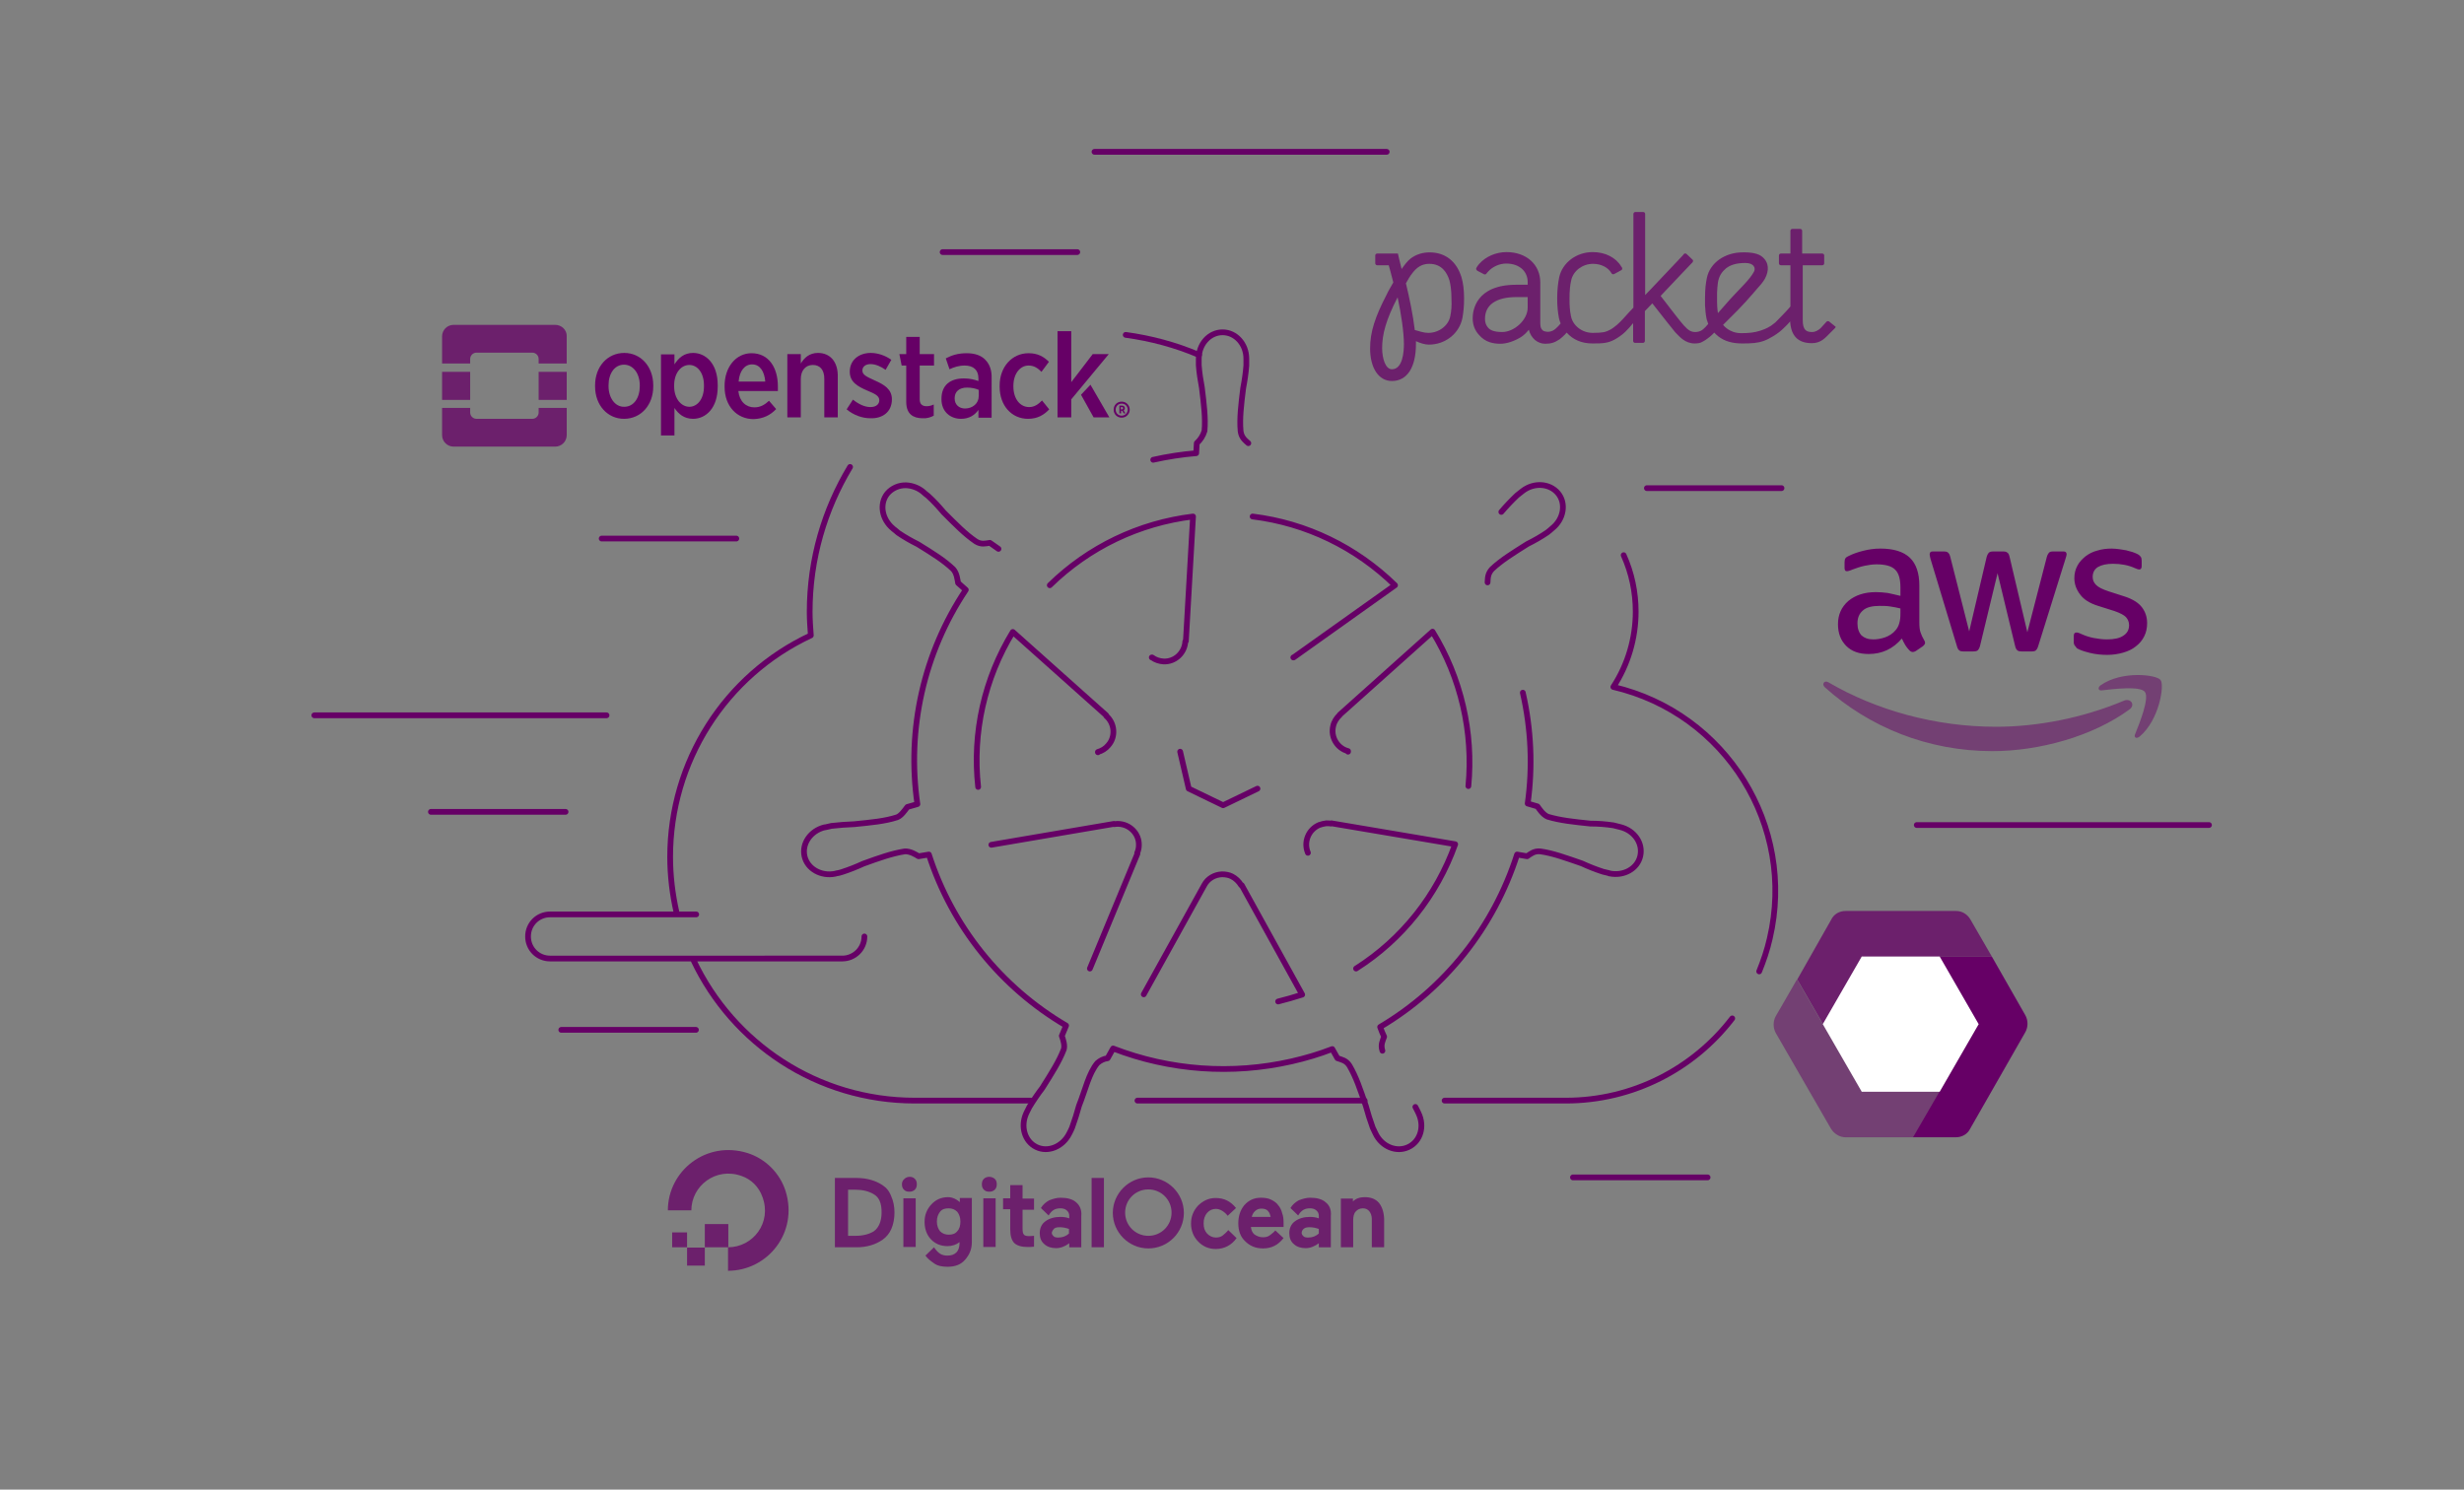 <?xml version="1.0" encoding="utf-8"?>
<!-- Generator: Adobe Illustrator 22.0.1, SVG Export Plug-In . SVG Version: 6.00 Build 0)  -->
<svg version="1.1" id="Layer_1" xmlns="http://www.w3.org/2000/svg" xmlns:xlink="http://www.w3.org/1999/xlink" x="0px" y="0px"
	 viewBox="0 0 860 520" style="enable-background:new 0 0 860 520;" xml:space="preserve">
<rect x="0" y="0" width="860" height="520" fill="#808080" stroke="none"/>
<style type="text/css">
	.st0{fill:#660066;}
	.st1{opacity:0.5;fill:#660066;}
	.st2{fill:none;stroke:#660066;stroke-width:2;stroke-linecap:round;stroke-linejoin:round;}
	.st3{opacity:0.75;}
	.st4{opacity:0.75;fill:#660066;}
	.st5{fill:#FFFFFF;}
</style>
<g>
	<path class="st0" d="M724,225.1c-0.2-0.4-0.2-0.7-0.2-1.1v-2c0-0.8,0.3-1.2,0.9-1.2c0.2,0,0.5,0,0.7,0.1c0.3,0.1,0.6,0.2,1,0.4
		c1.3,0.6,2.8,1.1,4.3,1.4c1.6,0.3,3.1,0.5,4.7,0.5c2.5,0,4.4-0.4,5.7-1.3c1.4-0.9,2-2.1,2-3.7c0-1.1-0.4-2-1.1-2.8
		c-0.7-0.7-2-1.4-4-2.1l-5.7-1.8c-2.9-0.9-5-2.2-6.3-4c-1.3-1.7-2-3.6-2-5.7c0-1.7,0.4-3.1,1.1-4.4c0.7-1.3,1.7-2.3,2.8-3.2
		c1.2-0.9,2.5-1.6,4.1-2c1.6-0.5,3.2-0.7,5-0.7c0.9,0,1.8,0.1,2.6,0.2c0.9,0.1,1.7,0.3,2.5,0.4c0.8,0.2,1.5,0.4,2.2,0.6
		c0.7,0.2,1.2,0.5,1.7,0.7c0.6,0.3,0.9,0.6,1.2,1c0.2,0.3,0.3,0.8,0.3,1.3v1.9c0,0.8-0.3,1.2-0.9,1.2c-0.3,0-0.8-0.2-1.5-0.5
		c-2.2-1-4.8-1.5-7.6-1.5c-2.2,0-4,0.4-5.2,1.1c-1.2,0.7-1.9,1.9-1.9,3.5c0,1.1,0.4,2,1.2,2.8c0.8,0.8,2.2,1.5,4.3,2.2l5.6,1.8
		c2.8,0.9,4.9,2.2,6.1,3.8c1.2,1.6,1.8,3.4,1.8,5.5c0,1.7-0.3,3.2-1,4.6c-0.7,1.4-1.6,2.5-2.9,3.5c-1.2,1-2.7,1.7-4.4,2.2
		c-1.7,0.5-3.6,0.8-5.6,0.8c-2.1,0-4.1-0.2-6.1-0.7c-2-0.5-3.5-1-4.5-1.6C724.6,225.8,724.2,225.5,724,225.1z M663.3,208v-2.9
		c0-3-0.6-5.1-1.9-6.3c-1.2-1.2-3.4-1.8-6.4-1.8c-1.4,0-2.8,0.2-4.2,0.5c-1.4,0.3-2.9,0.8-4.2,1.3c-0.6,0.3-1.1,0.4-1.4,0.5
		c-0.3,0.1-0.5,0.1-0.6,0.1c-0.6,0-0.8-0.4-0.8-1.2v-1.9c0-0.6,0.1-1.1,0.3-1.4c0.2-0.3,0.6-0.6,1.1-0.8c1.4-0.7,3-1.3,5-1.8
		c1.9-0.5,4-0.8,6.1-0.8c4.7,0,8.1,1.1,10.3,3.2c2.2,2.1,3.3,5.4,3.3,9.7v12.8c0,1.5,0.1,2.6,0.4,3.5c0.3,0.9,0.7,1.8,1.3,2.8
		c0.2,0.3,0.3,0.6,0.3,0.9c0,0.4-0.3,0.8-0.8,1.2l-2.5,1.7c-0.4,0.2-0.7,0.3-1,0.3c-0.4,0-0.8-0.2-1.2-0.6c-0.6-0.6-1-1.2-1.4-1.8
		c-0.4-0.7-0.8-1.4-1.2-2.3c-3.1,3.6-6.9,5.4-11.6,5.4c-3.3,0-5.9-0.9-7.8-2.8c-1.9-1.9-2.9-4.4-2.9-7.6c0-3.3,1.2-6,3.6-8.1
		c2.4-2,5.6-3.1,9.6-3.1c1.3,0,2.7,0.1,4.2,0.3C660.2,207.3,661.7,207.6,663.3,208z M663.3,212.4c-1.1-0.3-2.4-0.5-3.6-0.7
		c-1.3-0.2-2.5-0.2-3.7-0.2c-2.6,0-4.6,0.5-5.8,1.6c-1.3,1.1-1.9,2.6-1.9,4.5c0,1.8,0.5,3.2,1.4,4.2c1,0.9,2.3,1.4,4.1,1.4
		c1.3,0,2.6-0.2,4.1-0.7c1.4-0.5,2.7-1.3,3.7-2.5c0.6-0.7,1.1-1.6,1.3-2.5c0.3-0.9,0.4-2.1,0.4-3.4V212.4z M683,225.5
		c0.2,0.8,0.5,1.3,0.8,1.5c0.3,0.3,0.8,0.4,1.5,0.4h3.4c0.7,0,1.3-0.1,1.6-0.4c0.3-0.3,0.6-0.8,0.8-1.6l6.1-25.3l6.1,25.3
		c0.2,0.8,0.4,1.3,0.8,1.6c0.3,0.3,0.8,0.4,1.6,0.4h3.4c0.7,0,1.2-0.1,1.5-0.4c0.3-0.3,0.6-0.8,0.8-1.5l9.5-30.4
		c0.1-0.4,0.2-0.7,0.3-1c0-0.2,0.1-0.4,0.1-0.6c0-0.6-0.3-1-1-1h-3.6c-0.7,0-1.3,0.1-1.5,0.4c-0.3,0.3-0.6,0.8-0.8,1.5l-6.8,26.3
		l-6.2-26.3c-0.2-0.8-0.4-1.3-0.8-1.5c-0.3-0.3-0.8-0.4-1.6-0.4h-3.2c-0.7,0-1.3,0.1-1.6,0.4c-0.3,0.3-0.6,0.8-0.8,1.5l-6.1,26
		l-6.6-26c-0.2-0.8-0.5-1.3-0.8-1.5c-0.3-0.3-0.8-0.4-1.5-0.4h-3.9c-0.6,0-1,0.3-1,1c0,0.3,0.1,0.8,0.3,1.6L683,225.5z"/>
	<path class="st1" d="M743.3,247.6c-12.9,9.5-31.7,14.6-47.9,14.6c-22.6,0-43-8.4-58.5-22.3c-1.2-1.1-0.1-2.6,1.3-1.7
		c16.6,9.7,37.2,15.5,58.5,15.5c14.3,0,30.1-3,44.6-9.1C743.6,243.6,745.4,246,743.3,247.6z M733.2,239.2c-1.1,0.8-0.9,1.9,0.3,1.8
		c4.2-0.5,13.5-1.6,15.1,0.5c1.7,2.1-1.8,10.9-3.4,14.8c-0.5,1.2,0.5,1.7,1.6,0.8c6.9-5.8,8.7-18,7.3-19.7
		C752.8,235.5,740.6,234,733.2,239.2z"/>
</g>
<path class="st2" d="M519.2,203.3c0.1-1.5,0-3,1.6-4.7c3.3-3.1,7.4-5.6,12.3-8.7c2.4-1.2,4.7-2.5,6.9-4c0.5-0.4,1.3-1,1.8-1.5
	c4-3.2,4.9-8.7,2-12.2s-8.4-3.9-12.4-0.8c-0.6,0.5-1.3,1-1.9,1.5c-1.9,1.8-3.8,3.8-5.5,5.8 M482.5,366.8c-0.7-2.1,0.1-3.5,0.6-4.9
	c-0.5-1.1-1-2.2-1.4-3.4c22.8-13.5,39.7-34.9,47.8-60.2c1.1,0.2,2.9,0.5,3.5,0.6c1.2-0.8,2.4-1.9,4.6-1.7c4.4,0.6,9,2.3,14.5,4.2
	c2.4,1.1,4.9,2.1,7.4,2.9c0.6,0.2,1.5,0.3,2.1,0.5c0,0,0.1,0,0.1,0.1h0.1c4.9,1,9.7-1.6,10.7-6.1s-2.1-8.9-7-10.1
	c-0.7-0.2-1.7-0.4-2.4-0.6c-2.7-0.4-5.3-0.6-8-0.6c-5.8-0.6-10.6-1.1-14.9-2.4c-1.7-0.7-3-2.8-3.6-3.6l-3.4-1
	c1.8-12.9,1.2-26-1.7-38.7 M348.5,191.6c-0.9-0.6-2.5-1.8-3-2.1c-1.5,0.2-3,0.7-4.9-0.5c-3.7-2.5-7.1-6-11.2-10.1
	c-1.7-2-3.5-4-5.5-5.8c-0.5-0.4-1.3-1-1.8-1.5c-1.6-1.3-3.7-2.1-5.8-2.2c-2.5-0.1-5,1-6.6,2.9c-2.9,3.6-1.9,9,2,12.2l0.1,0.1
	c0.6,0.4,1.2,1,1.7,1.4c2.2,1.5,4.5,2.8,6.9,4c5,3.1,9.1,5.6,12.3,8.7c1.3,1.4,1.5,3.8,1.7,4.8l2.7,2.4
	c-14.7,22-20.7,48.7-16.9,74.8l-3.5,1c-0.9,1.2-2.2,3.1-3.6,3.6c-4.3,1.4-9.1,1.8-14.9,2.4c-2.7,0.1-5.3,0.3-8,0.6
	c-0.6,0.1-1.5,0.4-2.2,0.5h-0.2c-4.9,1.2-8,5.7-7,10.1c1,4.4,5.8,7.1,10.7,6.1h0.1l0.2-0.1c0.7-0.1,1.6-0.3,2.1-0.5
	c2.5-0.8,5-1.8,7.4-2.9c5.5-2,10-3.6,14.5-4.3c1.9-0.1,3.8,1.1,4.8,1.7l3.6-0.6c8.1,25.1,25.1,46.3,47.9,59.7l-1.5,3.6
	c0.5,1.4,1.1,3.3,0.7,4.7c-1.6,4.2-4.4,8.6-7.5,13.5c-1.6,2.1-3.1,4.3-4.5,6.6l-1.1,2.2c-2.1,4.6-0.6,9.8,3.5,11.8s9.2-0.1,11.5-4.7
	c0.3-0.6,0.8-1.5,1-2.1c0.9-2.5,1.7-5,2.4-7.6c2.2-5.5,3.4-11.3,6.4-14.9c1-0.9,2.2-1.5,3.6-1.7l1.9-3.4c19.9,7.7,41.6,9.2,62.3,4.5
	c4.8-1.1,9.6-2.5,14.2-4.3c0.5,0.9,1.5,2.7,1.8,3.2c1.4,0.5,3,0.7,4.2,2.6c2.3,3.9,3.8,8.4,5.7,14c0.7,2.6,1.5,5.1,2.4,7.6
	c0.3,0.6,0.7,1.5,1,2.1c2.2,4.6,7.3,6.7,11.5,4.7s5.7-7.2,3.5-11.8c-0.3-0.7-0.8-1.6-1.1-2.2 M435.7,154.7c-1.1-1-2.4-1.9-2.7-4.2
	c-0.4-4.5,0.2-9.3,0.9-15c0.5-2.6,0.9-5.2,1.1-7.9v-2.4c0-5.1-3.7-9.2-8.3-9.2c-4.6,0-8.3,4.1-8.3,9.2v2.3c0.2,2.6,0.6,5.3,1.1,7.9
	c0.7,5.8,1.3,10.6,0.9,15c-0.5,1.7-1.4,3.1-2.7,4.3l-0.2,3.5c-5,0.4-10.1,1.2-15,2.3 M366.4,204.3c13.6-13.3,31.1-21.7,50-24
	l-2.5,43.5l-0.2,0.1c-0.2,4-3.6,7.2-7.6,7c-1.4-0.1-2.8-0.5-4-1.4H402 M437.2,180.3c18.8,2.3,36.2,10.8,49.7,24l-35.4,25.2h-0.1
	 M341.4,274.7c-2.1-18.9,2.2-37.9,12.1-54.1l32.6,29.1v0.2c3,2.6,3.4,7.3,0.7,10.3c-0.9,1.1-2.2,1.9-3.6,2.3v0.1 M470.5,262.4v-0.2
	c-3.8-1-6.1-4.9-5.2-8.7c0.3-1.5,1.2-2.9,2.3-3.9v-0.1l32.4-29c9.9,16.1,14.3,35.1,12.5,53.9 M438.9,275.3l-12,5.8l-12-5.8l-3-12.9
	 M456.5,297.7c-1.6-3.8,0.2-8.1,3.9-9.7c0.8-0.3,1.7-0.5,2.5-0.6c0.6,0,1.1,0,1.7,0.1l0.1-0.1l43.2,7.3
	c-6.4,17.9-18.5,33.2-34.6,43.4 M346,294.9l42.8-7.3l0.1,0.1c0.5-0.1,1-0.1,1.4-0.1c4,0.1,7.3,3.4,7.2,7.4c0,1-0.2,1.9-0.6,2.8
	l0.1,0.2l-16.6,40.1 M399.2,347.1l21.1-38.1c1.2-2.3,3.6-3.7,6.2-3.8c1.2,0,2.4,0.2,3.4,0.7c1.4,0.7,2.5,1.8,3.3,3.1h0.2l21.1,38.2
	c-2.8,0.9-5.6,1.7-8.4,2.4"/>
<path class="st2" d="M476.3,384.2H397 M604.6,355.5c-13.5,17.6-34.7,28.7-58.1,28.7h-42.3 M566.7,193.8c2.8,6.2,4.2,12.9,4.2,19.7
	c0,9.3-2.7,18.5-7.8,26.3c39.3,9.2,63.8,48.5,54.6,87.8c-0.9,4-2.2,7.8-3.7,11.5 M392.9,116.9c8.8,1.2,17.4,3.5,25.6,7 M236.1,318.4
	c-1.4-6.2-2.2-12.7-2.2-19.3c0-33.1,19.1-63.3,49.1-77.3c-0.2-2.7-0.4-5.5-0.4-8.2c0-18.5,5.2-35.8,14.1-50.6 M359.8,384.2h-40.5
	c-34.1,0-63.5-20-77.2-48.9 M211.7,249.7h-102 M771,288H669 M484,53H382 M301.7,326.9c0,4.3-3.5,7.7-7.7,7.7H192
	c-4.3,0-7.7-3.4-7.7-7.7s3.4-7.7,7.7-7.7h51 M150.4,283.4h47 M195.9,359.5h47 M549,411h47 M574.8,170.4h47 M210,188h47 M329,88h47"
	/>
<g class="st3">
	<path class="st0" d="M499,88.1c-2.5,0-4.7,0.7-6.6,2.1c-1.1,0.8-2.2,2.3-3.2,3.7c-0.6-2.3-1.3-5.4-1.3-5.4l-7.2,0
		c-0.4,0-0.7,0.3-0.7,0.7v2.7c0,0.4,0.3,0.7,0.7,0.7l4,0c0,0,1,3.5,1.6,6c-0.8,1.5-1.7,2.8-2.3,4.2c-4,7.7-5.8,13-5.8,18.8
		c0,6.9,3,11.4,7.6,11.4c5.3,0,8.4-4.7,8.4-12.9c0-0.2,0-0.7,0-1c1.3,0.6,3,1.2,4.5,1.2c5.8,0,10.6-3.9,11.7-9.2
		c0.4-2.2,0.6-4.2,0.6-6.9c0-2.9-0.3-5.4-0.9-7.4C508.4,91.2,504.4,88.1,499,88.1z M485.8,128.9c-2.2,0-3.4-3.7-3.4-7.4
		c0-4.7,1.3-9.8,5.4-17.7c1.2,5.5,2.2,12.2,2.2,16.3C490,122.8,489.6,128.9,485.8,128.9z M506.2,110.3c-0.6,3.3-3.9,5.9-7.7,5.9
		c-1.6,0-3.2-0.6-4.7-1c-0.6-5.1-1.9-11.4-3.1-16.3c0.8-1.4,1.3-2.4,2.6-4c1.9-2.3,3.8-2.8,5.6-2.8c4.4,0,6.2,3.2,7,5.8
		c0.3,1.1,0.7,3.2,0.7,6.3C506.7,106.7,506.6,108.4,506.2,110.3z"/>
	<path class="st0" d="M640.6,114l-2.1-1.7c-0.1-0.1-0.3-0.2-0.5-0.2c-0.2,0-0.4,0.1-0.5,0.2h0c-0.7,0.8-2,2.2-2.1,2.3
		c-0.8,0.7-1.8,1.3-2.9,1.3c-2,0-3.3-0.6-3.3-4.2V92.6h6.8c0.4,0,0.7-0.3,0.7-0.7v-2.7c0-0.4-0.3-0.7-0.7-0.7h-5.4v0H629l0-7.9
		c0-0.4-0.3-0.7-0.7-0.7h-2.7c-0.4,0-0.7,0.3-0.7,0.7v7.9h-3.3c-0.4,0-0.7,0.3-0.7,0.7v2.7c0,0.4,0.3,0.7,0.7,0.7h3.3v0V107
		c-0.9,1.1-3.6,3.9-4.9,5.2c-0.3,0.3-0.5,0.5-0.8,0.7c-1.4,1.2-2.9,1.9-4.7,2.5c-2.2,0.7-4,0.9-6.8,0.9c-4.2,0-6.3-2.9-6.3-2.9
		c0.4-0.4,5.2-5.2,5.2-5.2c4-4.1,7.2-8.1,7.9-8.8c0,0,0.8-0.9,1.5-2.1c1.5-2.8,1.5-5.7-1-7.7c-1.2-1-3.4-1.6-7.1-1.5
		c-5.6,0.1-11.1,3.4-12.2,9.1c-0.3,1.6-0.6,3.4-0.6,6.8c0,0.8,0,1.9,0,2.6c0.1,1.6,0.2,3,0.5,4.5c0.1,0.7,0.4,1.1,0.6,2
		c-0.6,0.7-1.2,1.4-2.1,2.1c-0.7,0.5-1.7,0.7-2.3,0.7l-0.2,0c-1.5,0-2.5-0.8-3.7-2.1l-0.2-0.2c-0.6-0.6-4.9-6.1-8.1-10.3l7.1-7.5
		l4-4.2c0.3-0.3,0.3-0.8,0-1l-2-1.9c-0.3-0.3-0.8-0.3-1,0l-0.5,0.6l0,0l-10.6,11.2l-2.4,2.5V74.7c0-0.4-0.3-0.7-0.7-0.7h-2v0h-0.7
		c-0.4,0-0.7,0.3-0.7,0.7V84h0v23.4c-0.4,0.4-2.3,2.4-3.6,3.9c-1.2,1.3-2.8,2.9-4.7,3.9c-1.4,0.7-2.3,1-5.9,1c-3.8,0-7-2.6-7.6-5.9
		c-0.4-1.9-0.5-3.6-0.5-6.1c0-2.6,0.2-4.8,0.6-6.4c0.7-3.2,3.9-5.7,7.6-5.7c2.9,0,5.3,1.3,6.4,3.2c0.1,0.2,0.3,0.4,0.5,0.4
		c0.2,0.1,0.4,0,0.6-0.1l2.4-1.3c0.2-0.1,0.3-0.3,0.3-0.6c0-0.1,0-0.2-0.1-0.3l-0.2-0.3c-1.9-3.2-5.6-5.1-10-5.1
		c-5.7,0-10.6,3.7-11.7,8.8c-0.4,1.9-0.7,4.4-0.7,7.3c0,2.7,0.2,4.7,0.6,6.9c0.1,0.6,0.4,1.4,0.6,1.9c0,0-0.6,0.8-1.7,1.8
		c-1.4,1.3-3,1.2-3.7,1c-1.2-0.2-1.7-1.4-1.7-2.6c0,0,0-13.6,0-14.5c0-6.2-4.8-10.6-11.8-10.6c-3.6,0-7.2,1.5-9.5,4.1
		c-0.4,0.4-0.7,0.9-1,1.4c0,0-0.1,0.2-0.1,0.3c0,0.3,0.2,0.5,0.4,0.7v0l2.3,1.2h0c0.1,0.1,0.2,0.1,0.3,0.1c0.3,0,0.5-0.1,0.6-0.3
		c0,0,0.2-0.3,0.5-0.6c1.5-1.7,3.9-2.9,6.4-2.9c4.6,0,7.5,2.7,7.5,6.5c0,0.3,0,0.5,0,0.9l-4,0c-14.1,0-15.2,9-15.2,11.7
		c0,2.2,0.7,4.2,2.2,5.8c2.2,2.6,5,3.1,7.5,3.1c2.3,0,5-1,7.1-2.3c1-0.6,2-1.6,2.8-2.6c0.7,2.9,3,4.9,5.7,4.9c2.1,0,3.3-0.4,5.1-1.6
		c0.5-0.4,1.6-1.3,2.4-2.3c2.2,2.5,5.3,3.8,9,3.8c3.7,0,5.4-0.1,7.8-1.4c1.1-0.6,2.6-1.6,3.8-2.8c0.9-0.9,1.8-1.9,2.6-2.9l0,6.2
		c0,0.4,0.3,0.7,0.7,0.7h2.7c0.4,0,0.7-0.3,0.7-0.7v-10.4l2.6-2.7c2.9,3.7,7.3,9.3,8,10.1l0.2,0.2c1.3,1.3,3.2,3.7,6.6,3.7
		c0.1,0,1.3,0,2.1-0.3c2.4-1.1,4.2-2.9,4.7-3.5c0.4,0.4,1,1,1.4,1.3c2.3,1.8,5.1,2.5,8.4,2.5c3.1,0,5.3-0.1,7.5-0.9
		c1.8-0.6,5-2.5,6.8-4.3c0.6-0.6,1.6-1.5,2.4-2.5c0.3,5,2.7,7.6,7.6,7.6c2.8,0,4.4-1.6,5.3-2.5c0.1-0.1,2.8-2.8,2.8-2.8
		c0.1-0.1,0.2-0.3,0.2-0.5C640.8,114.3,640.7,114.2,640.6,114z M533.2,107.4c0,4.3-4.7,8.5-8.9,8.5c-3.1,0-4.3-0.8-4.9-1.5
		c-0.8-0.9-1.1-1.9-1.1-3.1c0-4.9,3.9-7.6,11-7.6l3.9,0V107.4z M599.6,109.3c0,0-0.3-1.7-0.3-4.1c0-0.9,0-1.9,0-3.1
		c0-1,0.2-2.5,0.3-3.5c0.4-2.4,1.5-3.8,2.8-4.9c1.5-1.2,3.6-1.9,6.8-1.9c3.1,0,3.6,1.9,3,3c-1.4,2.7-4.8,5.8-8.2,9.5L599.6,109.3z"
		/>
</g>
<g class="st3">
	<path class="st0" d="M254.1,443.6v-8.2c8.7,0,15.4-8.6,12-17.6c-1.2-3.4-3.8-6.1-7.3-7.3c-9-3.2-17.5,3.5-17.5,12h-8.2
		c0-13.7,13.3-24.5,27.8-20c6.3,2,11.3,7,13.3,13.3C278.7,430.3,267.9,443.6,254.1,443.6z"/>
	<path class="st0" d="M254.2,435.4H246v-8.1h8.2V435.4z M246,441.8h-6.2v-6.3h6.2L246,441.8L246,441.8z M239.8,435.4h-5.2v-5.2h5.2
		L239.8,435.4z"/>
	<g>
		<path class="st0" d="M308,413.7c-2.4-1.6-5.5-2.5-9-2.5h-7.6v24.2h7.6c3.5,0,6.5-0.9,9-2.6c1.4-1,2.4-2.2,3.1-3.8
			c0.7-1.6,1.1-3.6,1.1-5.7c0-2.1-0.4-4.1-1.1-5.6C310.4,415.8,309.4,414.6,308,413.7z M296,415.3h2.4c2.6,0,4.8,0.5,6.6,1.6
			c1.9,1.1,2.7,3.2,2.7,6.3c0,3.1-1,5.4-2.7,6.6c-1.6,1-3.7,1.6-6.5,1.6H296C296,431.5,296,415.3,296,415.3z M317.6,410.8
			c-0.7,0-1.4,0.2-1.9,0.7c-0.6,0.5-0.9,1.1-0.9,1.9s0.2,1.4,0.7,1.9s1.1,0.7,1.9,0.7c0.7,0,1.4-0.2,1.9-0.7s0.7-1.1,0.7-1.9
			s-0.2-1.4-0.7-1.9C318.9,411.1,318.3,410.8,317.6,410.8z M315.3,418.3h4.3v17h-4.3V418.3z M335.2,419.8c-1.2-1.1-2.7-1.9-4.3-1.9
			c-2.4,0-4.3,0.9-5.8,2.5c-1.5,1.6-2.4,3.6-2.4,6.1c0,2.4,0.7,4.5,2.2,6.1c1.5,1.6,3.5,2.4,5.8,2.4c1.6,0,3.1-0.5,4.2-1.4v0.4
			c0,1.4-0.4,2.5-1.1,3.2c-0.7,0.7-1.7,1.1-3.1,1.1c-2,0-3.2-0.7-4.7-2.9l-3,2.9l0.1,0.1c0.6,0.9,1.6,1.7,2.9,2.6
			c1.2,0.9,2.9,1.2,4.7,1.2c2.6,0,4.6-0.7,6.1-2.4s2.4-3.6,2.4-6.2v-15.4H335v1.5L335.2,419.8L335.2,419.8z M334.1,429.8
			c-0.7,0.9-1.7,1.2-3,1.2c-1.2,0-2.2-0.4-3-1.2c-0.7-0.9-1.1-2-1.1-3.4s0.4-2.5,1.1-3.4c0.7-0.9,1.7-1.2,3-1.2c1.2,0,2.2,0.4,3,1.2
			c0.7,0.9,1.1,2,1.1,3.4S334.9,429,334.1,429.8z M343.2,418.3h4.3v17h-4.3V418.3z M345.3,410.8c-0.7,0-1.4,0.2-1.9,0.7
			s-0.7,1.1-0.7,1.9s0.2,1.4,0.7,1.9s1.1,0.7,1.9,0.7c0.7,0,1.4-0.2,1.9-0.7c0.5-0.5,0.7-1.1,0.7-1.9s-0.2-1.4-0.7-1.9
			C346.7,411.1,346,410.8,345.3,410.8z M356.8,413.7h-4.2v4.6h-2.5v3.8h2.5v7.1c0,2.2,0.5,3.8,1.4,4.7c0.9,0.9,2.5,1.4,4.6,1.4
			c0.7,0,1.4,0,2.1-0.1h0.2v-3.8l-1.5,0.1c-1,0-1.7-0.1-2-0.5c-0.4-0.4-0.5-1.1-0.5-2.2v-6.5h4v-3.9h-4v-4.7H356.8z M381,411.2h4.3
			v24.2H381V411.2z M428.7,429.4c-0.7,0.9-1.6,1.6-2.1,2c-0.6,0.4-1.4,0.6-2.2,0.6c-1.2,0-2.2-0.5-3.1-1.4c-0.9-1-1.2-2.1-1.2-3.6
			c0-1.5,0.4-2.6,1.2-3.6c0.9-1,1.9-1.4,3.1-1.4c1.4,0,2.9,0.9,4.1,2.4l2.9-2.7c-1.9-2.4-4.2-3.5-7.1-3.5c-2.4,0-4.3,0.9-6.1,2.6
			c-1.6,1.7-2.5,3.8-2.5,6.3s0.9,4.7,2.5,6.3c1.6,1.7,3.7,2.6,6.1,2.6c3.1,0,5.6-1.4,7.3-3.8L428.7,429.4z M446.2,420.8
			c-0.6-0.9-1.5-1.5-2.5-2c-1-0.5-2.2-0.7-3.6-0.7c-2.4,0-4.3,0.9-5.8,2.6c-1.4,1.7-2.1,3.8-2.1,6.3c0,2.6,0.7,4.7,2.4,6.3
			c1.6,1.6,3.6,2.5,6.2,2.5c2.9,0,5.2-1.1,7.1-3.5l0.1-0.1l-2.9-2.7c-0.2,0.4-0.6,0.6-1,1c-0.4,0.4-0.9,0.7-1.2,0.9
			c-0.6,0.4-1.4,0.5-2.1,0.5c-1.2,0-2.1-0.4-3-1c-0.7-0.6-1.1-1.5-1.2-2.6h11.4v-1.6c0-1.1-0.1-2.2-0.5-3.2
			C447.3,422.5,446.8,421.5,446.2,420.8L446.2,420.8z M436.9,424.8c0.2-0.9,0.6-1.5,1.1-2c0.6-0.6,1.4-0.9,2.2-0.9
			c1,0,1.9,0.2,2.4,0.9c0.5,0.5,0.7,1.2,0.9,2H436.9z M462.7,419.7c-1.2-1.1-3.1-1.6-5.4-1.6c-1.4,0-2.7,0.4-4,0.9
			c-1.1,0.6-2.2,1.5-2.9,2.7l2.7,2.6c1.1-1.9,2.4-2.5,4.1-2.5c0.9,0,1.6,0.2,2.2,0.7s0.9,1.1,0.9,1.9v0.9c-1.1-0.4-2.1-0.5-3.1-0.5
			c-2.1,0-3.8,0.5-5.2,1.5c-1.4,1-2,2.5-2,4.2c0,1.6,0.5,2.9,1.6,3.8c1.1,1,2.5,1.4,4.1,1.4c1.6,0,3.1-0.6,4.6-1.7v1.4h4.2v-10.9
			C464.7,422.4,464.1,420.8,462.7,419.7L462.7,419.7z M455.1,428.9c0.5-0.4,1.1-0.5,2-0.5c1,0,2.1,0.2,3.2,0.6v1.6
			c-1,0.9-2.2,1.4-3.7,1.4c-0.7,0-1.4-0.1-1.7-0.5c-0.4-0.4-0.6-0.7-0.6-1.2C454.4,429.6,454.7,429.2,455.1,428.9L455.1,428.9z
			 M481.3,419.9c-1.2-1.4-2.9-2-5-2c-1.7,0-3.1,0.5-4.1,1.5v-1H468v17h4.3V426c0-1.2,0.2-2.4,0.9-3.1c0.6-0.7,1.5-1.1,2.5-1.1
			c1,0,1.7,0.4,2.2,1c0.5,0.6,0.9,1.6,0.9,2.7v9.9h4.3v-9.9C483,423.1,482.4,421.3,481.3,419.9z M375.6,419.7
			c-1.2-1.1-3.1-1.6-5.4-1.6c-1.4,0-2.7,0.4-4,0.9c-1.1,0.6-2.2,1.5-2.9,2.7l2.7,2.6c1.1-1.9,2.4-2.5,4.1-2.5c0.9,0,1.6,0.2,2.2,0.7
			s0.9,1.1,0.9,1.9v0.9c-1.1-0.4-2.1-0.5-3.1-0.5c-2.1,0-3.8,0.5-5.2,1.5c-1.4,1-2,2.5-2,4.2c0,1.6,0.5,2.9,1.6,3.8
			c1.1,1,2.5,1.4,4.1,1.4s3.1-0.6,4.6-1.7v1.4h4.2v-10.9C377.6,422.4,376.9,420.8,375.6,419.7L375.6,419.7z M367.9,428.9
			c0.5-0.4,1.1-0.5,2-0.5c1,0,2.1,0.2,3.2,0.6v1.6c-1,0.9-2.2,1.4-3.7,1.4c-0.7,0-1.4-0.1-1.7-0.5c-0.4-0.4-0.6-0.7-0.6-1.2
			C367.3,429.6,367.6,429.2,367.9,428.9L367.9,428.9z M400.8,435.8c-6.8,0-12.4-5.6-12.4-12.4S394,411,400.8,411s12.4,5.6,12.4,12.4
			S407.7,435.8,400.8,435.8z M400.8,415.2c-4.5,0-8.1,3.6-8.1,8.1c0,4.5,3.6,8.1,8.1,8.1c4.5,0,8.1-3.6,8.1-8.1
			C408.9,418.8,405.3,415.2,400.8,415.2z"/>
	</g>
</g>
<g>
	<g class="st3">
		<path class="st0" d="M193.8,113.4h-35.5c-2.2,0-4,1.8-4,4v9.5h9.8v-1.6c0-1.2,1-2.2,2.2-2.2h19.5c1.2,0,2.2,1,2.2,2.2v1.6h9.8
			v-9.5C197.9,115.2,196,113.4,193.8,113.4z"/>
		<path class="st0" d="M188,144c0,1.2-1,2.2-2.2,2.2h-19.5c-1.2,0-2.2-1-2.2-2.2v-1.6h-9.8v9.5c0,2.2,1.8,4,4,4h35.5
			c2.2,0,4-1.8,4-4v-9.5H188V144z"/>
		<rect x="154.3" y="129.8" class="st0" width="9.8" height="9.8"/>
		<rect x="188" y="129.8" class="st0" width="9.8" height="9.8"/>
	</g>
	<path class="st0" d="M394.3,143c0-1.5-1.2-2.8-2.8-2.8s-2.8,1.2-2.8,2.8s1.2,2.8,2.8,2.8S394.3,144.5,394.3,143z M391.5,145.1
		c-1.2,0-2.1-0.9-2.1-2.1s0.9-2.1,2.1-2.1s2.1,0.9,2.1,2.1C393.6,144.1,392.7,145.1,391.5,145.1z"/>
	<path class="st0" d="M392.6,142.5L392.6,142.5c0-0.3-0.1-0.5-0.2-0.6c-0.2-0.2-0.4-0.3-0.7-0.3h-1v2.7h0.6v-0.9h0.4l0.5,0.9h0.6
		l-0.6-1C392.4,143.1,392.6,142.9,392.6,142.5z M392,142.5c0,0.2-0.2,0.4-0.4,0.4h-0.4v-0.8h0.4C391.8,142.1,392,142.2,392,142.5
		L392,142.5L392,142.5z"/>
	<path class="st0" d="M228,134.9v-0.4c0-6.5-4.3-11.3-10.1-11.3c-5.9,0-10.2,4.8-10.2,11.3v0.4c0,6.5,4.3,11.3,10.1,11.3
		C223.7,146.2,228,141.4,228,134.9z M212.4,134.8v-0.3c0-4.1,2.1-7.2,5.4-7.2c3.2,0,5.5,3.1,5.5,7.2v0.3c0,4.1-2.1,7.2-5.4,7.2
		C214.7,142.1,212.4,138.9,212.4,134.8z"/>
	<path class="st0" d="M250.5,135v-0.6c0-7.5-4.2-11.2-8.6-11.2c-3.2,0-5.1,1.8-6.5,4v-3.5h-4.7V152h4.7v-9.6c1.3,2,3.3,3.8,6.5,3.8
		C246.4,146.2,250.5,142.4,250.5,135z M235.3,134.9v-0.4c0-4.3,2.4-7.1,5.3-7.1c2.8,0,5.1,2.7,5.1,7.1v0.4c0,4.4-2.3,7.1-5.1,7.1
		C237.8,142,235.3,139.2,235.3,134.9z"/>
	<path class="st0" d="M270.9,142.8l-2.5-2.9c-1.5,1.4-3,2.3-5.1,2.3c-2.9,0-5.2-2-5.6-5.7h13.8c0-0.7,0-1.3,0-1.6
		c0-6.6-3.2-11.6-9.2-11.6c-5.4,0-9.4,4.8-9.4,11.4v0.3c0,6.9,4.4,11.3,10.1,11.3C266.4,146.2,268.9,144.9,270.9,142.8z
		 M262.5,127.2c2.8,0,4.3,2.5,4.6,6h-9.3C258.1,129.5,259.9,127.2,262.5,127.2z"/>
	<path class="st0" d="M285.5,123.2c-3,0-4.8,1.7-6,3.7v-3.3h-4.7v22.1h4.7v-13.4c0-3,1.7-4.9,4.2-4.9c2.5,0,4,1.7,4,4.8v13.5h4.7
		v-14.8C292.3,126.2,289.7,123.2,285.5,123.2z"/>
	<path class="st0" d="M311.3,139.4L311.3,139.4c0-3.5-2.6-5.1-6-6.6c-2.6-1.2-4.3-1.9-4.3-3.4v-0.1c0-1.2,1-2.2,2.8-2.2
		c1.8,0,3.6,0.8,5.3,2l2-3.5c-2.1-1.5-4.7-2.4-7.2-2.4c-4.1,0-7.3,2.5-7.3,6.5v0.1c0,3.6,2.8,5.1,6,6.5c2.6,1.1,4.3,1.8,4.3,3.4v0
		c0,1.4-1.1,2.4-3.1,2.4s-4.1-1-6.1-2.6l-2.2,3.4c2.5,2.1,5.6,3.1,8.2,3.1C308,146.2,311.3,143.8,311.3,139.4z"/>
	<path class="st0" d="M325.9,145.1v-3.9c-0.8,0.4-1.6,0.6-2.5,0.6c-1.5,0-2.4-0.7-2.4-2.4v-11.8h5v-4h-5v-6h-4.7v6h-2.4l0.8,4h1.6
		v12.7c0,4.3,2.5,5.7,5.7,5.7C323.5,146.1,324.8,145.7,325.9,145.1z"/>
	<path class="st0" d="M343.9,125.6c-1.4-1.5-3.6-2.3-6.5-2.3c-3,0-5.2,0.7-7.3,1.8l1.3,3.8c1.5-0.7,3.2-1.3,5.3-1.3
		c3,0,4.8,1.5,4.8,4.5v0.9c-1.5-0.5-3-0.9-5.1-0.9c-4.7,0-7.8,2.3-7.8,7.1v0.2c0,4.3,3.1,6.8,6.8,6.8c2.9,0,4.8-1.3,6.1-3.1v2.7h4.6
		V132C346.2,129.3,345.4,127.1,343.9,125.6z M341.6,138.3c0,2.5-2.1,4.3-4.8,4.3c-2,0-3.6-1.3-3.6-3.5V139c0-2.3,1.6-3.7,4.3-3.7
		c1.6,0,3,0.3,4.1,0.8V138.3z"/>
	<path class="st0" d="M366.2,142.9l-2.5-3.1c-1.3,1.3-2.6,2.3-4.5,2.3c-3.2,0-5.5-2.9-5.5-7.2v-0.2c0-4.2,2.3-7.1,5.3-7.1
		c2,0,3.3,1,4.5,2.2l2.6-3.5c-1.8-1.8-3.9-3-7.1-3c-5.8,0-10.1,4.8-10.1,11.3v0.4c0,6.6,4.2,11.2,9.9,11.2
		C362.2,146.2,364.4,144.8,366.2,142.9z"/>
	<g>
		<polygon class="st0" points="380.6,134.3 377.3,137.8 381.7,145.7 387.2,145.7 		"/>
		<polygon class="st0" points="381.4,123.6 373.9,133.4 373.9,115.6 369.1,115.6 369.1,145.7 373.9,145.7 373.9,139.4 387,123.6 		
			"/>
	</g>
</g>
<g>
	<path class="st4" d="M649.8,333.9h45.4l-7.4-12.8c-1-1.8-2.8-3.1-5.1-3.1h-38.5c-2.1,0-4.1,1-5.1,3.1l-11.8,20.8l22.6,39.2
		C649.8,381.1,649.8,333.9,649.8,333.9z"/>
	<path class="st1" d="M649.8,381.1l-22.6-39.2l-7.4,12.8c-1,1.8-1,4.1,0,5.9l19.2,33.3c1,1.8,3.1,3.1,5.1,3.1H668l22.8-39.5
		L649.8,381.1z"/>
	<path class="st0" d="M695.2,333.9h-45.4l40.8,23.6L667.7,397h14.9c2.1,0,4.1-1,5.1-3.1l19.2-33.6c1-1.8,1-4.1,0-5.9L695.2,333.9z"
		/>
	<path class="st5" d="M677,333.9l13.6,23.6L677,381.1h-27.2l-13.6-23.6l13.6-23.6H677"/>
</g>
</svg>
